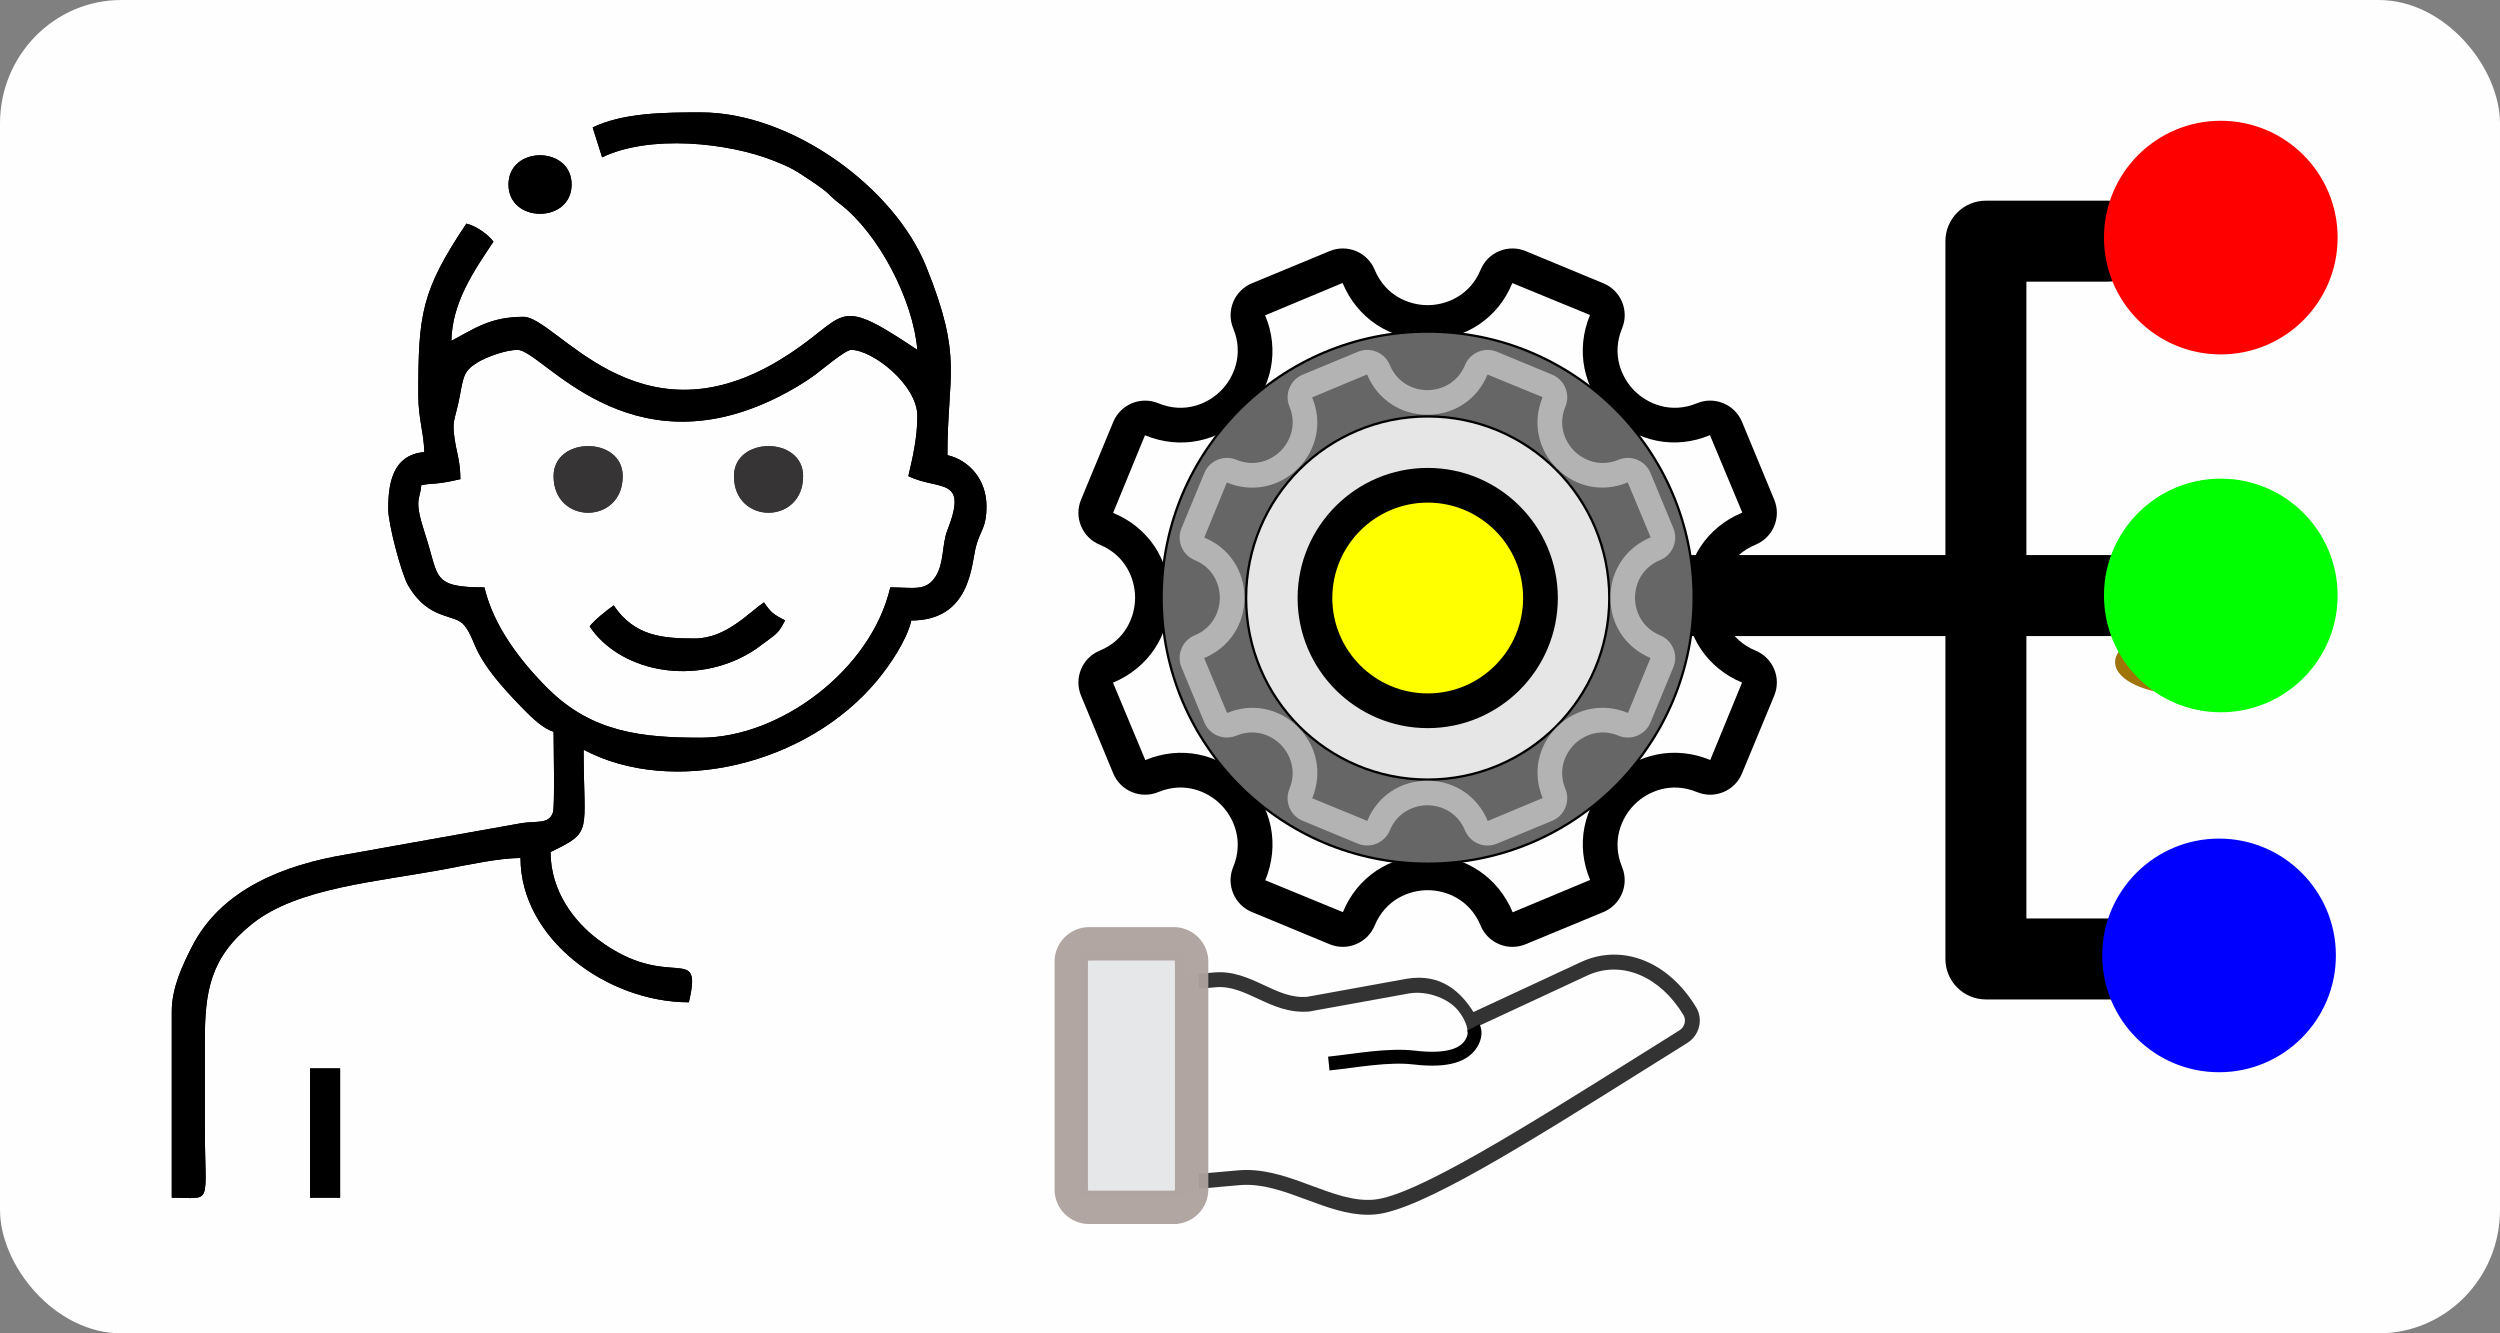 <?xml version="1.0" encoding="UTF-8"?>
<!DOCTYPE svg PUBLIC "-//W3C//DTD SVG 1.1//EN" "http://www.w3.org/Graphics/SVG/1.1/DTD/svg11.dtd">
<!-- Creator: CorelDRAW 2021 (64 Bit) -->
<svg xmlns="http://www.w3.org/2000/svg" xml:space="preserve" width="182.998mm" height="97.599mm" version="1.1" style="shape-rendering:geometricPrecision; text-rendering:geometricPrecision; image-rendering:optimizeQuality; fill-rule:evenodd; clip-rule:evenodd"
viewBox="0 0 3295.55 1757.63"
 xmlns:xlink="http://www.w3.org/1999/xlink"
 xmlns:xodm="http://www.corel.com/coreldraw/odm/2003">
 <rect x="0" y="0" width="3295.55" height="1757.63" fill="#808080" stroke="none"/>
 <defs>
  <style type="text/css">
   <![CDATA[
    .str2 {stroke:#AEA19E;stroke-width:24.4;stroke-miterlimit:22.926;stroke-opacity:0.949}
    .str4 {stroke:black;stroke-width:60.99;stroke-miterlimit:22.926}
    .str8 {stroke:black;stroke-width:3.05;stroke-miterlimit:22.926}
    .str7 {stroke:blue;stroke-width:3.05;stroke-miterlimit:22.926}
    .str6 {stroke:lime;stroke-width:3.05;stroke-miterlimit:22.926}
    .str0 {stroke:#9F740E;stroke-width:3.05;stroke-miterlimit:22.926}
    .str5 {stroke:red;stroke-width:3.05;stroke-miterlimit:22.926}
    .str1 {stroke:white;stroke-width:3.05;stroke-miterlimit:22.926}
    .str3 {stroke:black;stroke-width:18.3;stroke-miterlimit:22.926}
    .fil7 {fill:none}
    .fil0 {fill:#FEFEFE}
    .fil4 {fill:#E6E7E8}
    .fil2 {fill:black}
    .fil11 {fill:blue}
    .fil10 {fill:lime}
    .fil3 {fill:#373435}
    .fil13 {fill:#666666}
    .fil1 {fill:#9F7507}
    .fil14 {fill:#E6E6E6}
    .fil9 {fill:red}
    .fil16 {fill:yellow}
    .fil8 {fill:black;fill-rule:nonzero}
    .fil12 {fill:black;fill-rule:nonzero}
    .fil5 {fill:#333333;fill-rule:nonzero}
    .fil15 {fill:#B3B3B3;fill-rule:nonzero}
    .fil6 {fill:#FEFEFE;fill-rule:nonzero;fill-opacity:0.949}
   ]]>
  </style>
 </defs>
 <g id="Camada_x0020_1">
  <g id="_2404869284560">
   <rect class="fil0" y="-0" width="3295.55" height="1757.63" rx="159.96" ry="162.69"/>
   <g>
    <ellipse class="fil1 str0" cx="2881.16" cy="872.83" rx="91.48" ry="41.33"/>
    <path class="fil2" d="M682.18 461.22c32.38,0 144.14,161.89 343.51,62.14 16.99,-8.5 35.2,-19.22 49.46,-29.8 8,-5.94 39.03,-32.34 46.93,-32.34 28.02,0 87.19,45.87 87.19,87.19 0,29.03 -6.34,55.43 -11.89,79.26 40.96,19.65 79.42,-0.02 51.51,71.31 -7.34,18.76 -4.21,42.59 -15.07,60.23 -12.88,20.92 -29.15,15.09 -60.21,15.09 -25.38,108.95 -145.34,198.16 -249.67,198.16 -77.01,0 -142.97,-6.62 -201.2,-64.32 -35.67,-35.35 -72.14,-82.32 -84.14,-133.83 -70.24,0 -59.66,-13.7 -77.79,-68.84 -15.97,-48.58 -7.17,-45.01 -5.43,-65.9 14.69,-3.11 17.55,-0.01 51.52,-7.93 0,-25.66 -5.89,-36.12 -8.44,-59.46 -2.19,-20.03 2.29,-21.08 8.01,-51.94 4.6,-24.83 5.35,-31.92 24.17,-43.2 10.05,-6.02 35.41,-15.82 51.56,-15.82zm99.07 -293.26l12.47 39.44c62.57,-30.3 165.68,-19.46 225.37,4.1 22.02,8.69 27.98,12.09 46.73,24.61 33.97,22.7 21.43,17.3 42.09,33.21 50.46,38.84 95.89,126.25 101.35,191.91 -114.96,-76.98 -87.59,-42.68 -183.53,14.62 -186.83,111.58 -292.58,-58.21 -335.63,-58.21 -43.85,0 -64.88,15.7 -95.11,31.7 1.13,-50.86 29.52,-92.01 55.48,-130.78 -6.63,-9.05 -22.44,-20.7 -35.67,-23.78 -59.55,88.94 -63.4,119.53 -63.4,225.9 0,31.26 7.36,49.78 7.92,75.29 -43.16,3.6 -47.56,44.18 -47.56,75.3 0,18.97 17.09,84.7 26.31,100.51 27.56,47.28 61.37,36.29 74.13,52.7 18.89,24.31 5.1,36.73 78.86,111.36 9.53,9.64 25.3,25.13 38.68,28.7 0,15.43 1.75,98.13 -0.79,106.22 -5.04,16.03 -20.84,11.19 -41.19,14.3l-231.99 41.46c-80.39,13.52 -164.19,45.14 -203.01,121.96 -11.42,22.6 -26.33,53.05 -26.33,84.64l0 245.71c55.24,0 43.59,13 43.59,-95.11 0,-36.99 0.01,-73.97 0,-110.96 -0.01,-65.34 6.65,-110.66 62.74,-155.23 59.97,-47.64 164.6,-54.94 256.6,-72.33 27.78,-5.25 69.14,-14.18 96.78,-14.18 0,106.67 114.38,190.23 221.93,190.23 18.88,-81.03 -25.42,-12.11 -119.55,-82.56 -30.64,-22.94 -62.75,-63.03 -62.75,-115.59 56.57,-27.14 43.59,-24.47 43.59,-134.75 116.71,61.75 294.59,20.65 387.49,-92.04 15.78,-19.14 38.28,-51.7 44.49,-78.37 78.23,0 79.03,-73.6 85.1,-97.21 5.56,-21.63 13.98,-24.4 13.98,-53.39 0,-34.95 -22.8,-60.68 -51.52,-67.37 0,-107.05 21.22,-127.03 -28.26,-249.15 -42.03,-103.74 -176.97,-202.64 -296.72,-202.64 -47.39,0 -101.99,0.3 -142.67,19.82z"/>
    <path class="fil2" d="M916 841.67c-41.61,0 -79.52,-2.56 -107,-43.6 -7.7,5.15 -26.82,20.44 -31.7,27.74 38.12,56.93 130.07,78.32 204.84,38.4 12.04,-6.43 18.45,-11.7 28.47,-19.08 14.24,-10.5 15.86,-11.33 24.28,-27.24 -14.79,-7.83 -18.47,-9.93 -27.74,-23.78 -20.21,13.53 -50.23,47.56 -91.15,47.56z"/>
    <polygon class="fil2" points="408.73,1578.8 448.35,1578.8 448.35,1408.39 408.73,1408.39 "/>
    <polygon class="fil2" points="1538.2,1574.83 1577.82,1574.83 1577.82,1412.35 1538.2,1412.35 "/>
    <path class="fil3" d="M729.73 627.66c0,64.31 91.15,64.31 91.15,0 0,-52.81 -91.15,-52.81 -91.15,0z"/>
    <path class="fil3" d="M967.52 627.66c0,64.31 91.15,64.31 91.15,0 0,-52.81 -91.15,-52.81 -91.15,0z"/>
    <path class="fil2" d="M670.29 243.25c0,51.41 83.22,51.41 83.22,0 0,-51.41 -83.22,-51.41 -83.22,0z"/>
    <path class="fil2" d="M682.18 461.22c32.38,0 144.14,161.89 343.51,62.14 16.99,-8.5 35.2,-19.22 49.46,-29.8 8,-5.94 39.03,-32.34 46.93,-32.34 28.02,0 87.19,45.87 87.19,87.19 0,29.03 -6.34,55.43 -11.89,79.26 40.96,19.65 79.42,-0.02 51.51,71.31 -7.34,18.76 -4.21,42.59 -15.07,60.23 -12.88,20.92 -29.15,15.09 -60.21,15.09 -25.38,108.95 -145.34,198.16 -249.67,198.16 -77.01,0 -142.97,-6.62 -201.2,-64.32 -35.67,-35.35 -72.14,-82.32 -84.14,-133.83 -70.24,0 -59.66,-13.7 -77.79,-68.84 -15.97,-48.58 -7.17,-45.01 -5.43,-65.9 14.69,-3.11 17.55,-0.01 51.52,-7.93 0,-25.66 -5.89,-36.12 -8.44,-59.46 -2.19,-20.03 2.29,-21.08 8.01,-51.94 4.6,-24.83 5.35,-31.92 24.17,-43.2 10.05,-6.02 35.41,-15.82 51.56,-15.82zm99.07 -293.26l12.47 39.44c62.57,-30.3 165.68,-19.46 225.37,4.1 22.02,8.69 27.98,12.09 46.73,24.61 33.97,22.7 21.43,17.3 42.09,33.21 50.46,38.84 95.89,126.25 101.35,191.91 -114.96,-76.98 -87.59,-42.68 -183.53,14.62 -186.83,111.58 -292.58,-58.21 -335.63,-58.21 -43.85,0 -64.88,15.7 -95.11,31.7 1.13,-50.86 29.52,-92.01 55.48,-130.78 -6.63,-9.05 -22.44,-20.7 -35.67,-23.78 -59.55,88.94 -63.4,119.53 -63.4,225.9 0,31.26 7.36,49.78 7.92,75.29 -43.16,3.6 -47.56,44.18 -47.56,75.3 0,18.97 17.09,84.7 26.31,100.51 27.56,47.28 61.37,36.29 74.13,52.7 18.89,24.31 5.1,36.73 78.86,111.36 9.53,9.64 25.3,25.13 38.68,28.7 0,15.43 1.75,98.13 -0.79,106.22 -5.04,16.03 -20.84,11.19 -41.19,14.3l-231.99 41.46c-80.39,13.52 -164.19,45.14 -203.01,121.96 -11.42,22.6 -26.33,53.05 -26.33,84.64l0 245.71c55.24,0 43.59,13 43.59,-95.11 0,-36.99 0.01,-73.97 0,-110.96 -0.01,-65.34 6.65,-110.66 62.74,-155.23 59.97,-47.64 164.6,-54.94 256.6,-72.33 27.78,-5.25 69.14,-14.18 96.78,-14.18 0,106.67 114.38,190.23 221.93,190.23 18.88,-81.03 -25.42,-12.11 -119.55,-82.56 -30.64,-22.94 -62.75,-63.03 -62.75,-115.59 56.57,-27.14 43.59,-24.47 43.59,-134.75 116.71,61.75 294.59,20.65 387.49,-92.04 15.78,-19.14 38.28,-51.7 44.49,-78.37 78.23,0 79.03,-73.6 85.1,-97.21 5.56,-21.63 13.98,-24.4 13.98,-53.39 0,-34.95 -22.8,-60.68 -51.52,-67.37 0,-107.05 21.22,-127.03 -28.26,-249.15 -42.03,-103.74 -176.97,-202.64 -296.72,-202.64 -47.39,0 -101.99,0.3 -142.67,19.82z"/>
    <path class="fil2" d="M916 841.67c-41.61,0 -79.52,-2.56 -107,-43.6 -7.7,5.15 -26.82,20.44 -31.7,27.74 38.12,56.93 130.07,78.32 204.84,38.4 12.04,-6.43 18.45,-11.7 28.47,-19.08 14.24,-10.5 15.86,-11.33 24.28,-27.24 -14.79,-7.83 -18.47,-9.93 -27.74,-23.78 -20.21,13.53 -50.23,47.56 -91.15,47.56z"/>
    <polygon class="fil2" points="408.73,1578.8 448.35,1578.8 448.35,1408.39 408.73,1408.39 "/>
    <path class="fil3" d="M729.73 627.66c0,64.31 91.15,64.31 91.15,0 0,-52.81 -91.15,-52.81 -91.15,0z"/>
    <path class="fil3" d="M967.52 627.66c0,64.31 91.15,64.31 91.15,0 0,-52.81 -91.15,-52.81 -91.15,0z"/>
    <path class="fil2" d="M670.29 243.25c0,51.41 83.22,51.41 83.22,0 0,-51.41 -83.22,-51.41 -83.22,0z"/>
    <g>
     <rect class="fil4 str1" x="1423.04" y="1251.29" width="142.98" height="328.95"/>
     <path class="fil5" d="M1803.26 1601.34c-27.42,0 -54.51,-10.07 -80.81,-19.85 -28.91,-10.73 -58.74,-21.87 -88.39,-19.22l-73.03 6.48 0 -283.32 39.74 -3.53c24.77,-2.12 45.49,7.44 65.49,16.76 18.78,8.76 36.53,17.1 56.91,15.35l130.84 -23.74c46.84,-8.01 72.67,19.03 88.37,43.8l142.84 -66.41c53.89,-24.19 114.44,0.06 150.75,60.35 9.54,15.85 4.23,36.89 -11.82,46.9 -18.52,11.55 -36.96,23.11 -55.22,34.54 -159.53,99.97 -297.31,186.32 -356.27,191.46 -3.14,0.27 -6.27,0.41 -9.4,0.41zm-160.07 -59.06c30,0 58.46,10.58 86.08,20.85 28.51,10.61 55.5,20.59 81.67,18.29 54.28,-4.74 196.75,-94.03 347.58,-188.54 18.27,-11.44 36.72,-23.01 55.25,-34.57 7.04,-4.39 9.46,-13.44 5.42,-20.18 -30.96,-51.38 -81.55,-72.49 -125.82,-52.63l-158.87 73.86c-0.33,-10.33 -8.17,-22.31 -12.55,-27.54 -14.65,-17.46 -43.08,-25.99 -64.55,-22.24l-131.69 23.85c-26.45,2.16 -47.46,-7.55 -67.74,-16.99 -18.47,-8.62 -35.91,-16.76 -55.49,-15.01l-21.88 1.94 0 243.98 51.7 -4.59c3.65,-0.32 7.28,-0.47 10.88,-0.47z"/>
     <path class="fil6 str2" d="M1547.38 1601.34l-111.79 0c-18.33,0 -33.24,-14.91 -33.24,-33.25l-0 -300.49c0,-18.33 14.91,-33.25 33.25,-33.25l111.79 -0c18.33,0 33.24,14.91 33.24,33.25l0 300.49c0,18.33 -14.92,33.24 -33.24,33.24zm-111.79 -347.39c-7.53,0 -13.65,6.12 -13.65,13.65l0 300.49c0.01,7.52 6.13,13.65 13.65,13.65l111.79 0c7.53,0 13.65,-6.12 13.65,-13.65l0 -300.49c0,-7.53 -6.12,-13.66 -13.65,-13.66l-111.79 0z"/>
     <path class="fil7 str3" d="M1942.19 1354.32c2.43,4.57 2.59,12.58 -2.85,21.3 -8.44,13.53 -27.83,24.03 -74.85,18.5 -34.84,-4.09 -76.63,4.04 -112.83,7.89"/>
    </g>
    <g>
     <path class="fil8 str4" d="M2787.99 807.96l-650.53 0c-16.83,0 -30.5,-10.25 -30.5,-22.88 0,-12.63 13.66,-22.88 30.5,-22.88l650.53 0c16.87,0 30.5,10.25 30.5,22.88 0,12.63 -13.63,22.88 -30.5,22.88z"/>
     <path class="fil8 str4" d="M2778.57 1287l-160.72 0c-12.65,0 -22.88,-10.23 -22.88,-22.88l0 -946.21c0,-12.63 10.23,-22.88 22.88,-22.88l160.72 0c12.65,0 22.88,10.25 22.88,22.88 0,12.63 -10.23,22.88 -22.88,22.88l-137.84 0 0 900.43 137.84 -0c12.65,0 22.88,10.25 22.88,22.88 0,12.68 -10.23,22.9 -22.88,22.9z"/>
     <circle class="fil9 str5" cx="2927.5" cy="313.2" r="152.47"/>
     <circle class="fil10 str6" cx="2927.5" cy="784.94" r="152.47"/>
     <circle class="fil11 str7" cx="2925.21" cy="1259.45" r="152.47"/>
    </g>
    <g>
     <path class="fil12" d="M1993.73 1248.2c-5.9,0 -11.78,-1.17 -17.39,-3.48 -11.21,-4.64 -19.95,-13.36 -24.57,-24.59 -14.25,-34.41 -45.41,-46.67 -69.82,-46.67 -24.41,0 -55.59,12.26 -69.85,46.67 -9.61,23.15 -36.24,34.14 -59.37,24.57l-102.52 -42.46c-11.21,-4.64 -19.95,-13.38 -24.59,-24.59 -4.65,-11.21 -4.65,-23.56 0,-34.77 14.25,-34.38 0.89,-65.11 -16.38,-82.36 -17.27,-17.27 -48,-30.66 -82.38,-16.38 -23.2,9.56 -49.76,-1.46 -59.35,-24.59l-42.46 -102.51c-4.65,-11.21 -4.65,-23.56 0,-34.77 4.64,-11.21 13.36,-19.95 24.59,-24.57 34.41,-14.25 46.67,-45.41 46.67,-69.85 0,-24.43 -12.26,-55.59 -46.67,-69.85 -11.21,-4.64 -19.93,-13.36 -24.57,-24.57 -4.65,-11.21 -4.65,-23.56 0,-34.77l42.46 -102.51c9.56,-23.13 36.22,-34.16 59.35,-24.59 34.43,14.23 65.11,0.89 82.38,-16.38 17.27,-17.25 30.63,-47.98 16.38,-82.38 -9.56,-23.15 1.46,-49.76 24.59,-59.35l102.54 -42.46c11.21,-4.64 23.54,-4.64 34.77,0 11.21,4.65 19.95,13.38 24.59,24.59 14.25,34.38 45.41,46.67 69.82,46.67 0,0 0,0 0,0 24.41,0 55.59,-12.26 69.85,-46.67 4.64,-11.21 13.36,-19.95 24.57,-24.59 11.21,-4.62 23.56,-4.64 34.77,0l102.54 42.48c11.21,4.64 19.95,13.36 24.59,24.57 4.64,11.21 4.64,23.56 0,34.77 -14.25,34.38 -0.89,65.09 16.38,82.36 17.27,17.25 48,30.63 82.38,16.38 23.13,-9.61 49.76,1.44 59.35,24.59l42.46 102.52c4.64,11.21 4.64,23.56 0,34.77 -4.65,11.21 -13.38,19.95 -24.59,24.59 -34.38,14.25 -46.65,45.41 -46.65,69.82 0,24.41 12.26,55.59 46.67,69.85l0 0c11.21,4.64 19.95,13.38 24.57,24.59 4.64,11.21 4.62,23.56 -0.02,34.77l-42.46 102.51c-4.62,11.21 -13.36,19.95 -24.57,24.59 -11.23,4.65 -23.56,4.65 -34.77,0 -34.41,-14.25 -65.09,-0.87 -82.38,16.38 -17.25,17.25 -30.63,47.98 -16.38,82.38 9.56,23.13 -1.44,49.76 -24.57,59.35l-102.54 42.46c-5.65,2.31 -11.56,3.48 -17.44,3.48zm-111.8 -120.5c50.01,0 92.95,28.71 112.1,74.9l102.1 -42.64c-19.31,-45.78 -9.24,-96.45 26.13,-131.82 35.37,-35.32 86.07,-45.43 132.24,-26.29l41.91 -102.06c-46.01,-19.2 -74.58,-62.07 -74.58,-111.99 0,-50.01 28.71,-92.98 74.9,-112.1l-42.64 -102.08c-45.82,19.26 -96.45,9.22 -131.82,-26.15 -35.35,-35.37 -45.44,-86.02 -26.29,-132.24l-102.38 -42.05c-18.69,46.03 -61.66,74.74 -111.67,74.74 0,0 0,0 0,0 -50.01,0 -92.95,-28.71 -112.1,-74.9l-102.1 42.64c19.31,45.78 9.22,96.45 -26.13,131.82 -35.35,35.35 -86.02,45.44 -132.26,26.29l-42.03 102.36c46.03,18.69 74.74,61.65 74.74,111.67 0,50.01 -28.71,92.98 -74.9,112.1l42.64 102.08c45.78,-19.26 96.45,-9.22 131.82,26.13 35.35,35.37 45.43,86.05 26.29,132.26l102.35 42.03c18.69,-45.98 61.66,-74.69 111.67,-74.69z"/>
     <circle class="fil13 str8" cx="1881.95" cy="787.83" r="350.69"/>
    </g>
    <circle class="fil14 str8" cx="1882.03" cy="788.31" r="239.38"/>
    <path class="fil15" d="M1960.96 1114.6c-4.19,0 -8.36,-0.83 -12.34,-2.47 -7.95,-3.3 -14.15,-9.48 -17.44,-17.45 -10.11,-24.42 -32.22,-33.12 -49.54,-33.12 -17.32,0 -39.45,8.7 -49.56,33.12 -6.82,16.43 -25.71,24.22 -42.12,17.44l-72.74 -30.13c-7.95,-3.3 -14.15,-9.5 -17.45,-17.45 -3.3,-7.95 -3.3,-16.72 0,-24.68 10.11,-24.4 0.63,-46.2 -11.62,-58.44 -12.25,-12.26 -34.05,-21.75 -58.45,-11.62 -16.46,6.78 -35.3,-1.04 -42.11,-17.45l-30.13 -72.74c-3.3,-7.95 -3.3,-16.72 0,-24.68 3.3,-7.95 9.48,-14.15 17.45,-17.44 24.41,-10.11 33.12,-32.22 33.12,-49.56 0,-17.34 -8.7,-39.45 -33.12,-49.56 -7.95,-3.3 -14.14,-9.48 -17.43,-17.44 -3.3,-7.95 -3.3,-16.72 0,-24.67l30.13 -72.74c6.78,-16.41 25.69,-24.24 42.11,-17.45 24.43,10.1 46.2,0.63 58.45,-11.62 12.25,-12.24 21.74,-34.04 11.62,-58.46 -6.79,-16.43 1.04,-35.31 17.45,-42.11l72.75 -30.13c7.95,-3.3 16.7,-3.3 24.67,0 7.95,3.3 14.15,9.5 17.45,17.45 10.11,24.4 32.22,33.12 49.54,33.12 0,0 0,0 0,0 17.32,0 39.44,-8.7 49.56,-33.12 3.3,-7.95 9.48,-14.15 17.44,-17.45 7.95,-3.28 16.72,-3.3 24.67,0l72.75 30.15c7.95,3.3 14.15,9.48 17.45,17.44 3.3,7.95 3.3,16.72 0,24.67 -10.11,24.4 -0.63,46.18 11.62,58.44 12.26,12.24 34.06,21.74 58.46,11.62 16.41,-6.82 35.3,1.02 42.11,17.45l30.13 72.74c3.3,7.95 3.3,16.72 0,24.67 -3.3,7.95 -9.5,14.15 -17.45,17.45 -24.4,10.11 -33.1,32.22 -33.1,49.55 0,17.32 8.7,39.45 33.11,49.56l0 0c7.95,3.3 14.15,9.5 17.44,17.45 3.3,7.95 3.28,16.72 -0.02,24.67l-30.13 72.74c-3.28,7.95 -9.48,14.15 -17.43,17.45 -7.97,3.3 -16.72,3.3 -24.67,0 -24.41,-10.11 -46.18,-0.62 -58.45,11.62 -12.24,12.24 -21.74,34.04 -11.62,58.46 6.79,16.41 -1.02,35.31 -17.43,42.11l-72.75 30.13c-4.01,1.64 -8.2,2.47 -12.37,2.47zm-79.33 -85.5c35.49,0 65.95,20.37 79.54,53.15l72.45 -30.26c-13.7,-32.48 -6.56,-68.44 18.54,-93.54 25.1,-25.06 61.07,-32.24 93.83,-18.65l29.74 -72.42c-32.64,-13.62 -52.92,-44.04 -52.92,-79.46 0,-35.49 20.37,-65.97 53.15,-79.55l-30.26 -72.43c-32.51,13.67 -68.44,6.54 -93.53,-18.56 -25.08,-25.1 -32.24,-61.04 -18.65,-93.83l-72.64 -29.84c-13.26,32.66 -43.75,53.04 -79.23,53.04 0,0 0,0 0,0 -35.49,0 -65.95,-20.37 -79.54,-53.15l-72.45 30.26c13.7,32.48 6.54,68.44 -18.54,93.54 -25.08,25.08 -61.03,32.24 -93.84,18.65l-29.82 72.63c32.66,13.27 53.03,43.75 53.03,79.24 0,35.49 -20.37,65.97 -53.15,79.54l30.26 72.44c32.48,-13.67 68.44,-6.54 93.53,18.54 25.08,25.1 32.24,61.05 18.65,93.85l72.62 29.82c13.26,-32.63 43.75,-53 79.23,-53z"/>
    <circle class="fil16" cx="1866.34" cy="787.99" r="147.45"/>
    <path class="fil8" d="M1882.05 959.84c-94.58,0 -171.52,-76.94 -171.52,-171.51 0,-94.58 76.94,-171.52 171.52,-171.52 94.58,0 171.52,76.94 171.52,171.52 0,94.58 -76.94,171.51 -171.52,171.51zm0 -297.28c-69.34,0 -125.76,56.42 -125.76,125.76 0,69.34 56.42,125.76 125.76,125.76 69.34,0 125.76,-56.42 125.76,-125.76 0,-69.34 -56.39,-125.76 -125.76,-125.76z"/>
   </g>
  </g>
 </g>
</svg>

